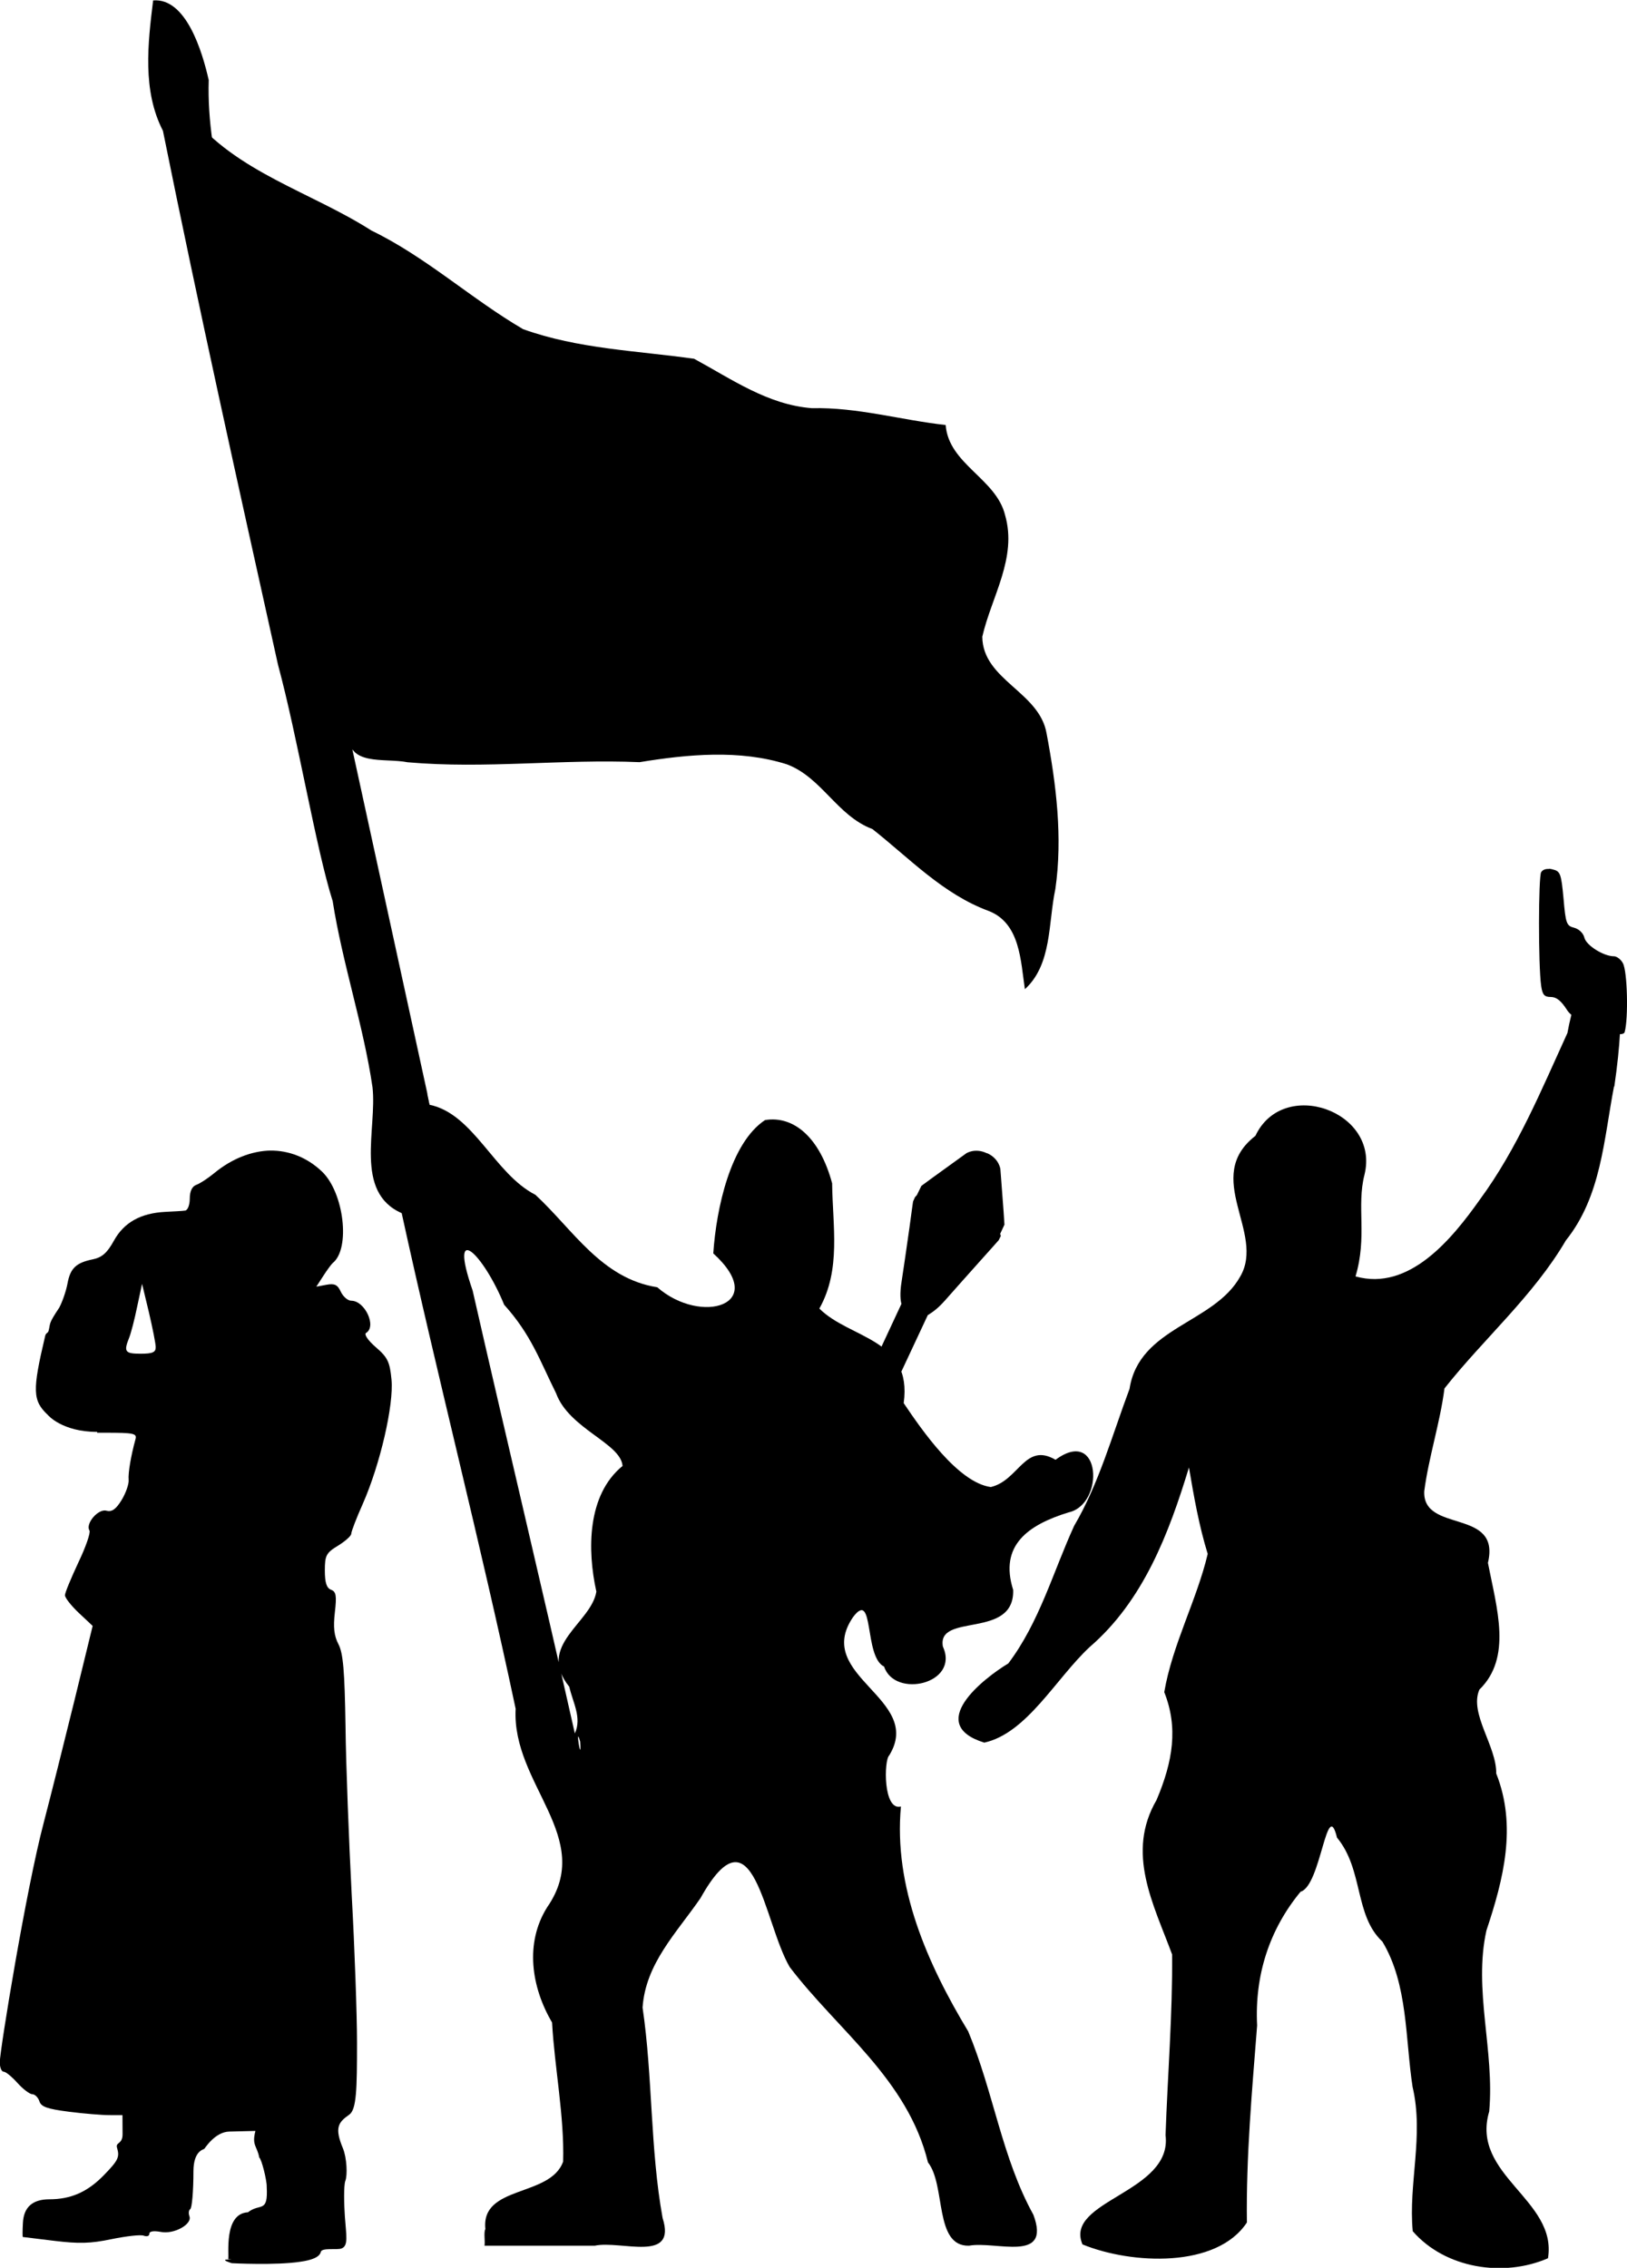 <?xml version="1.0" encoding="UTF-8" standalone="no"?>
<!-- Created with Inkscape (http://www.inkscape.org/) -->

<svg
   width="7.639mm"
   height="10.648mm"
   viewBox="0 0 7.639 10.648"
   version="1.1"
   id="svg1"
   sodipodi:docname="inkporter-svg-iknbq28b.svg"
   xmlns:inkscape="http://www.inkscape.org/namespaces/inkscape"
   xmlns:sodipodi="http://sodipodi.sourceforge.net/DTD/sodipodi-0.dtd"
   xmlns="http://www.w3.org/2000/svg"
   xmlns:svg="http://www.w3.org/2000/svg">
  <sodipodi:namedview
     id="namedview1"
     pagecolor="#ffffff"
     bordercolor="#666666"
     borderopacity="1.0"
     inkscape:showpageshadow="2"
     inkscape:pageopacity="0.0"
     inkscape:pagecheckerboard="0"
     inkscape:deskcolor="#d1d1d1"
     inkscape:document-units="mm"
     inkscape:zoom="1.0293026"
     inkscape:cx="447.87605"
     inkscape:cy="570.77479"
     inkscape:window-width="1920"
     inkscape:window-height="1017"
     inkscape:window-x="-8"
     inkscape:window-y="-8"
     inkscape:window-maximized="1"
     inkscape:current-layer="layer1" />
  <defs
     id="defs1" />
  <g
     inkscape:label="Layer 1"
     inkscape:groupmode="layer"
     id="layer1"
     transform="translate(-104.775,-213.715)">
    <g
       id="S-InfantryHQ3a-Pf"
       transform="translate(-351.677,307.433)">
      <path
         d="m 464.03,-88.617 c -0.048,0.25 -0.06,0.516 -0.226,0.723 -0.152,0.26 -0.387,0.463 -0.57,0.695 -0.021,0.163 -0.074,0.322 -0.095,0.483 -0.008,0.199 0.361,0.077 0.299,0.336 0.042,0.215 0.114,0.445 -0.04,0.595 -0.049,0.112 0.081,0.265 0.079,0.394 0.098,0.247 0.034,0.497 -0.046,0.737 -0.062,0.278 0.039,0.566 0.013,0.85 -0.089,0.299 0.321,0.414 0.276,0.689 -0.209,0.091 -0.483,0.048 -0.635,-0.127 -0.021,-0.223 0.053,-0.449 -6.5e-4,-0.677 -0.035,-0.227 -0.021,-0.482 -0.142,-0.683 -0.132,-0.123 -0.088,-0.337 -0.213,-0.488 -0.048,-0.197 -0.075,0.227 -0.171,0.254 -0.146,0.177 -0.216,0.391 -0.204,0.628 -0.024,0.308 -0.052,0.615 -0.048,0.925 -0.142,0.216 -0.542,0.197 -0.772,0.103 -0.088,-0.207 0.424,-0.242 0.39,-0.513 0.01,-0.282 0.033,-0.567 0.031,-0.848 -0.088,-0.238 -0.218,-0.477 -0.073,-0.726 0.077,-0.182 0.102,-0.34 0.036,-0.506 0.038,-0.223 0.153,-0.433 0.204,-0.649 -0.041,-0.133 -0.065,-0.27 -0.088,-0.406 -0.094,0.309 -0.214,0.626 -0.466,0.843 -0.159,0.148 -0.295,0.405 -0.495,0.449 -0.278,-0.086 -0.006,-0.3 0.113,-0.372 0.146,-0.194 0.209,-0.427 0.309,-0.646 0.116,-0.197 0.179,-0.427 0.26,-0.643 0.045,-0.291 0.397,-0.306 0.52,-0.528 0.119,-0.205 -0.179,-0.466 0.071,-0.66 0.13,-0.277 0.586,-0.116 0.512,0.183 -0.038,0.149 0.014,0.29 -0.042,0.477 0.252,0.071 0.453,-0.176 0.584,-0.361 0.175,-0.238 0.289,-0.515 0.411,-0.782 0.081,-0.447 0.335,-0.533 0.22,0.252 z"
         id="path8486-3-50-2-4"
         sodipodi:nodetypes="csssscscssscscscssccscccsscccssccccc" />
      <path
         id="path12334-7-5-3-1"
         style="fill:#000000;stroke-width:0.017"
         d="m 458.731,-83.251 c -0.023,-0.209 0.305,-0.149 0.365,-0.318 0.006,-0.213 -0.04,-0.439 -0.052,-0.653 -0.097,-0.165 -0.129,-0.372 -0.023,-0.541 0.227,-0.327 -0.167,-0.576 -0.148,-0.932 -0.165,-0.779 -0.365,-1.55 -0.535,-2.327 -0.225,-0.099 -0.115,-0.396 -0.137,-0.591 -0.043,-0.293 -0.141,-0.58 -0.187,-0.874 -0.079,-0.249 -0.165,-0.771 -0.257,-1.111 -0.185,-0.834 -0.371,-1.669 -0.54,-2.506 -0.097,-0.188 -0.071,-0.409 -0.046,-0.612 0.155,-0.013 0.231,0.241 0.261,0.374 -0.012,0.386 0.137,0.753 0.203,1.129 0.276,1.228 0.557,2.454 0.833,3.682 0.208,0.042 0.304,0.324 0.498,0.423 0.177,0.164 0.31,0.393 0.572,0.434 0.206,0.18 0.529,0.083 0.263,-0.159 0.014,-0.211 0.081,-0.519 0.243,-0.626 0.134,-0.022 0.257,0.081 0.315,0.297 0.002,0.199 0.043,0.405 -0.06,0.588 0.143,0.143 0.438,0.14 0.396,0.444 0.083,0.123 0.254,0.373 0.409,0.394 0.132,-0.031 0.16,-0.212 0.304,-0.128 0.215,-0.159 0.232,0.21 0.061,0.247 -0.191,0.059 -0.326,0.155 -0.26,0.364 0.007,0.234 -0.359,0.105 -0.33,0.266 0.08,0.175 -0.226,0.245 -0.276,0.094 -0.096,-0.046 -0.045,-0.367 -0.146,-0.232 -0.189,0.277 0.335,0.382 0.17,0.649 -0.025,0.022 -0.029,0.262 0.055,0.24 -0.035,0.377 0.124,0.738 0.316,1.056 0.12,0.289 0.158,0.593 0.306,0.861 0.085,0.228 -0.177,0.122 -0.302,0.145 -0.165,0.005 -0.108,-0.284 -0.193,-0.391 -0.095,-0.39 -0.423,-0.62 -0.649,-0.917 -0.123,-0.209 -0.169,-0.772 -0.419,-0.324 -0.112,0.163 -0.258,0.307 -0.272,0.514 0.048,0.325 0.035,0.662 0.094,0.988 0.068,0.213 -0.195,0.104 -0.318,0.13 -0.173,0 -0.345,0 -0.518,0 0.003,-0.023 -0.004,-0.058 0.003,-0.077 z m 0.445,-2.29 c -0.026,-0.091 0.008,0.121 0,0 z m -0.051,-0.257 c -0.157,-0.195 0.103,-0.298 0.127,-0.447 -0.043,-0.194 -0.044,-0.454 0.123,-0.59 -0.008,-0.107 -0.251,-0.174 -0.312,-0.341 -0.077,-0.155 -0.117,-0.275 -0.244,-0.416 -0.097,-0.238 -0.264,-0.401 -0.148,-0.067 0.158,0.694 0.324,1.386 0.48,2.08 0.034,-0.075 -0.01,-0.146 -0.026,-0.219 z" />
      <path
         d="m 458.459,-88.581 c -0.123,-0.566 -0.247,-1.132 -0.37,-1.698 -0.01,0.162 0.166,0.118 0.277,0.14 0.363,0.032 0.726,-0.016 1.089,-4.71e-4 0.227,-0.037 0.47,-0.06 0.691,0.01 0.164,0.061 0.236,0.242 0.402,0.304 0.175,0.138 0.332,0.306 0.547,0.385 0.147,0.058 0.149,0.234 0.169,0.367 0.128,-0.117 0.109,-0.311 0.143,-0.47 0.035,-0.242 0.004,-0.492 -0.041,-0.73 -0.033,-0.197 -0.3,-0.251 -0.302,-0.455 0.043,-0.188 0.165,-0.37 0.107,-0.571 -0.042,-0.172 -0.265,-0.239 -0.279,-0.423 -0.209,-0.023 -0.414,-0.084 -0.628,-0.079 -0.207,-0.016 -0.376,-0.136 -0.553,-0.232 -0.269,-0.038 -0.544,-0.046 -0.803,-0.139 -0.243,-0.142 -0.456,-0.339 -0.712,-0.463 -0.283,-0.181 -0.635,-0.274 -0.85,-0.544 -0.027,-0.02 0.044,0.215 0.056,0.296 0.324,1.472 0.657,2.943 0.975,4.416 0.001,0.262 0.125,0.499 0.155,0.772 0.242,1.123 0.476,2.248 0.731,3.369 0.148,-0.06 0.068,-0.197 0.048,-0.314 -0.283,-1.314 -0.582,-2.625 -0.853,-3.942 z"
         id="path159455-4-9-67-0-0-6-2"
         inkscape:transform-center-x="-1.948969"
         inkscape:transform-center-y="4.1298977" />
      <path
         id="path5971-0-5-5-5"
         d="m 457.119,-87.69 0.032,0.133 c 0.017,0.073 0.032,0.147 0.032,0.164 4.5e-4,0.024 -0.014,0.031 -0.07,0.031 -0.074,0 -0.081,-0.009 -0.055,-0.074 0.009,-0.022 0.026,-0.088 0.038,-0.147 z m 0.604,-0.626 c -0.089,0.002 -0.181,0.037 -0.265,0.106 -0.029,0.024 -0.067,0.049 -0.084,0.055 -0.02,0.007 -0.031,0.03 -0.031,0.065 0,0.03 -0.01,0.055 -0.022,0.056 -0.012,0.002 -0.054,0.004 -0.093,0.006 -0.116,0.006 -0.194,0.05 -0.241,0.135 -0.032,0.058 -0.056,0.079 -0.1,0.088 -0.078,0.016 -0.105,0.042 -0.118,0.113 -0.006,0.033 -0.023,0.084 -0.039,0.114 -0.052,0.078 -0.04,0.07 -0.05,0.109 -0.003,0.011 -0.013,0.009 -0.016,0.024 -0.061,0.258 -0.059,0.303 0.013,0.371 0,0 0.066,0.079 0.231,0.079 v 0.004 h 0.037 c 0.136,0 0.151,0.003 0.143,0.031 -0.021,0.076 -0.035,0.158 -0.032,0.19 0.002,0.019 -0.013,0.062 -0.033,0.095 -0.027,0.044 -0.046,0.057 -0.072,0.05 -0.038,-0.01 -0.099,0.061 -0.079,0.093 0.006,0.01 -0.017,0.077 -0.052,0.15 -0.034,0.073 -0.063,0.142 -0.063,0.154 0,0.012 0.029,0.049 0.065,0.083 l 0.065,0.061 -0.085,0.348 c -0.047,0.191 -0.112,0.451 -0.145,0.577 -0.082,0.31 -0.206,1.069 -0.206,1.124 0,0.024 0.008,0.044 0.018,0.044 0.01,0 0.039,0.024 0.065,0.053 0.026,0.029 0.058,0.053 0.07,0.053 0.012,0 0.027,0.015 0.033,0.033 0.008,0.026 0.037,0.036 0.138,0.049 0.07,0.009 0.156,0.016 0.19,0.016 l 0.062,1.95e-4 4.5e-4,0.089 c 4.1e-4,0.049 -0.034,0.037 -0.026,0.064 0.013,0.044 0.006,0.059 -0.062,0.129 -0.077,0.079 -0.155,0.113 -0.256,0.113 -0.08,2.04e-4 -0.121,0.038 -0.124,0.113 -0.002,0.035 -0.002,0.064 -2.1e-4,0.064 7.5e-4,0 0.067,0.008 0.147,0.018 0.115,0.014 0.171,0.013 0.27,-0.008 0.069,-0.014 0.137,-0.022 0.151,-0.016 0.014,0.005 0.026,0.002 0.026,-0.009 0,-0.012 0.02,-0.015 0.053,-0.009 0.062,0.013 0.15,-0.036 0.135,-0.074 -0.005,-0.014 -0.003,-0.028 0.004,-0.033 0.008,-0.004 0.015,-0.085 0.015,-0.179 7.4e-4,-0.094 0.046,-0.1 0.051,-0.104 0.004,-0.004 0.051,-0.08 0.118,-0.081 l 0.122,-0.003 c -0.018,0.069 0.008,0.07 0.018,0.125 0.011,0.007 0.036,0.108 0.035,0.137 0.007,0.127 -0.031,0.075 -0.088,0.12 -0.116,0.006 -0.087,0.203 -0.093,0.22 0.021,0.002 0.02,0.002 -0.002,0.002 -0.037,1.01e-4 0.019,0.017 0.019,0.017 v 0 c 0,0 0.208,0.011 0.323,-0.007 0.049,-0.007 0.089,-0.02 0.095,-0.046 0.005,-0.021 0.075,-0.008 0.097,-0.016 0.034,-0.013 0.022,-0.062 0.016,-0.15 -0.004,-0.057 -0.006,-0.144 0.002,-0.167 0.011,-0.027 0.007,-0.109 -0.011,-0.153 -0.04,-0.096 -0.023,-0.122 0.029,-0.158 0.035,-0.024 0.037,-0.12 0.037,-0.339 -10e-6,-0.129 -0.011,-0.441 -0.025,-0.695 -0.013,-0.253 -0.027,-0.609 -0.029,-0.79 -0.004,-0.26 -0.011,-0.342 -0.033,-0.385 -0.021,-0.04 -0.025,-0.08 -0.017,-0.15 0.009,-0.078 0.006,-0.097 -0.018,-0.106 -0.021,-0.008 -0.029,-0.034 -0.029,-0.09 0,-0.071 0.006,-0.083 0.062,-0.117 0.034,-0.021 0.062,-0.046 0.062,-0.056 0,-0.01 0.024,-0.073 0.054,-0.14 0.082,-0.186 0.146,-0.465 0.135,-0.583 -0.008,-0.084 -0.018,-0.105 -0.074,-0.153 -0.038,-0.033 -0.056,-0.061 -0.045,-0.067 0.05,-0.031 -0.006,-0.151 -0.07,-0.151 -0.016,0 -0.038,-0.019 -0.049,-0.042 -0.015,-0.033 -0.029,-0.04 -0.067,-0.033 l -0.048,0.009 0.033,-0.051 c 0.018,-0.028 0.038,-0.055 0.044,-0.06 0.084,-0.067 0.053,-0.33 -0.05,-0.429 -0.07,-0.067 -0.156,-0.1 -0.244,-0.099 z"
         sodipodi:nodetypes="cssscsccscsccsscccccccscssssssscsssssscccccccscscssscccsccccccccsssscsccsssccccsssccscscscscscc" />
      <path
         d="m 463.724,-89.639 c 0.006,2.41e-4 0.011,0.001 0.018,0.003 0.036,0.009 0.04,0.019 0.051,0.137 0.01,0.117 0.014,0.128 0.05,0.137 0.022,0.006 0.043,0.025 0.048,0.047 0.009,0.036 0.09,0.087 0.139,0.087 0.013,0 0.033,0.015 0.042,0.033 0.021,0.039 0.026,0.259 0.008,0.323 -0.01,0.037 -0.229,-0.038 -0.27,-0.103 -0.028,-0.044 -0.05,-0.062 -0.077,-0.062 -0.03,0 -0.039,-0.01 -0.045,-0.052 -0.014,-0.098 -0.013,-0.512 0,-0.534 0.007,-0.011 0.02,-0.016 0.036,-0.015 z"
         id="path32351-0-3-5"
         style="stroke-width:0.265" />
      <path
         d="m 459.758,-85.299 0.612,-1.314 0.017,0.01 -0.019,0.041 h -0.006 l -0.009,0.021 0.057,0.026 0.01,-0.02 -0.026,-0.012 0.019,-0.041 h 0.005 l 0.02,-0.042 h 0.007 l 0.014,-0.028 h -0.008 l 0.163,-0.348 h 0.011 l 0.013,-0.028 h -0.01 l 0.024,-0.051 -0.048,-0.022 0.204,-0.436 c 0.015,-0.01 0.042,-0.025 0.08,-0.068 0.036,-0.041 0.111,-0.125 0.17,-0.191 0.047,-0.052 0.083,-0.093 0.083,-0.093 l 0.01,-0.02 -0.003,-0.01 0.02,-0.043 -0.004,-0.061 -0.015,-0.199 c 0,0 -0.005,-0.049 -0.061,-0.075 h -0.002 c -0.056,-0.027 -0.097,0 -0.097,0 l -0.162,0.117 -0.049,0.036 -0.021,0.043 -0.009,0.01 -0.009,0.02 c 0,0 -0.008,0.054 -0.017,0.123 -0.012,0.088 -0.029,0.2 -0.037,0.254 -0.009,0.056 -0.005,0.088 -7e-4,0.104 l -1.048,2.249 z"
         id="path211-4-4-2" />
    </g>
  </g>
</svg>
